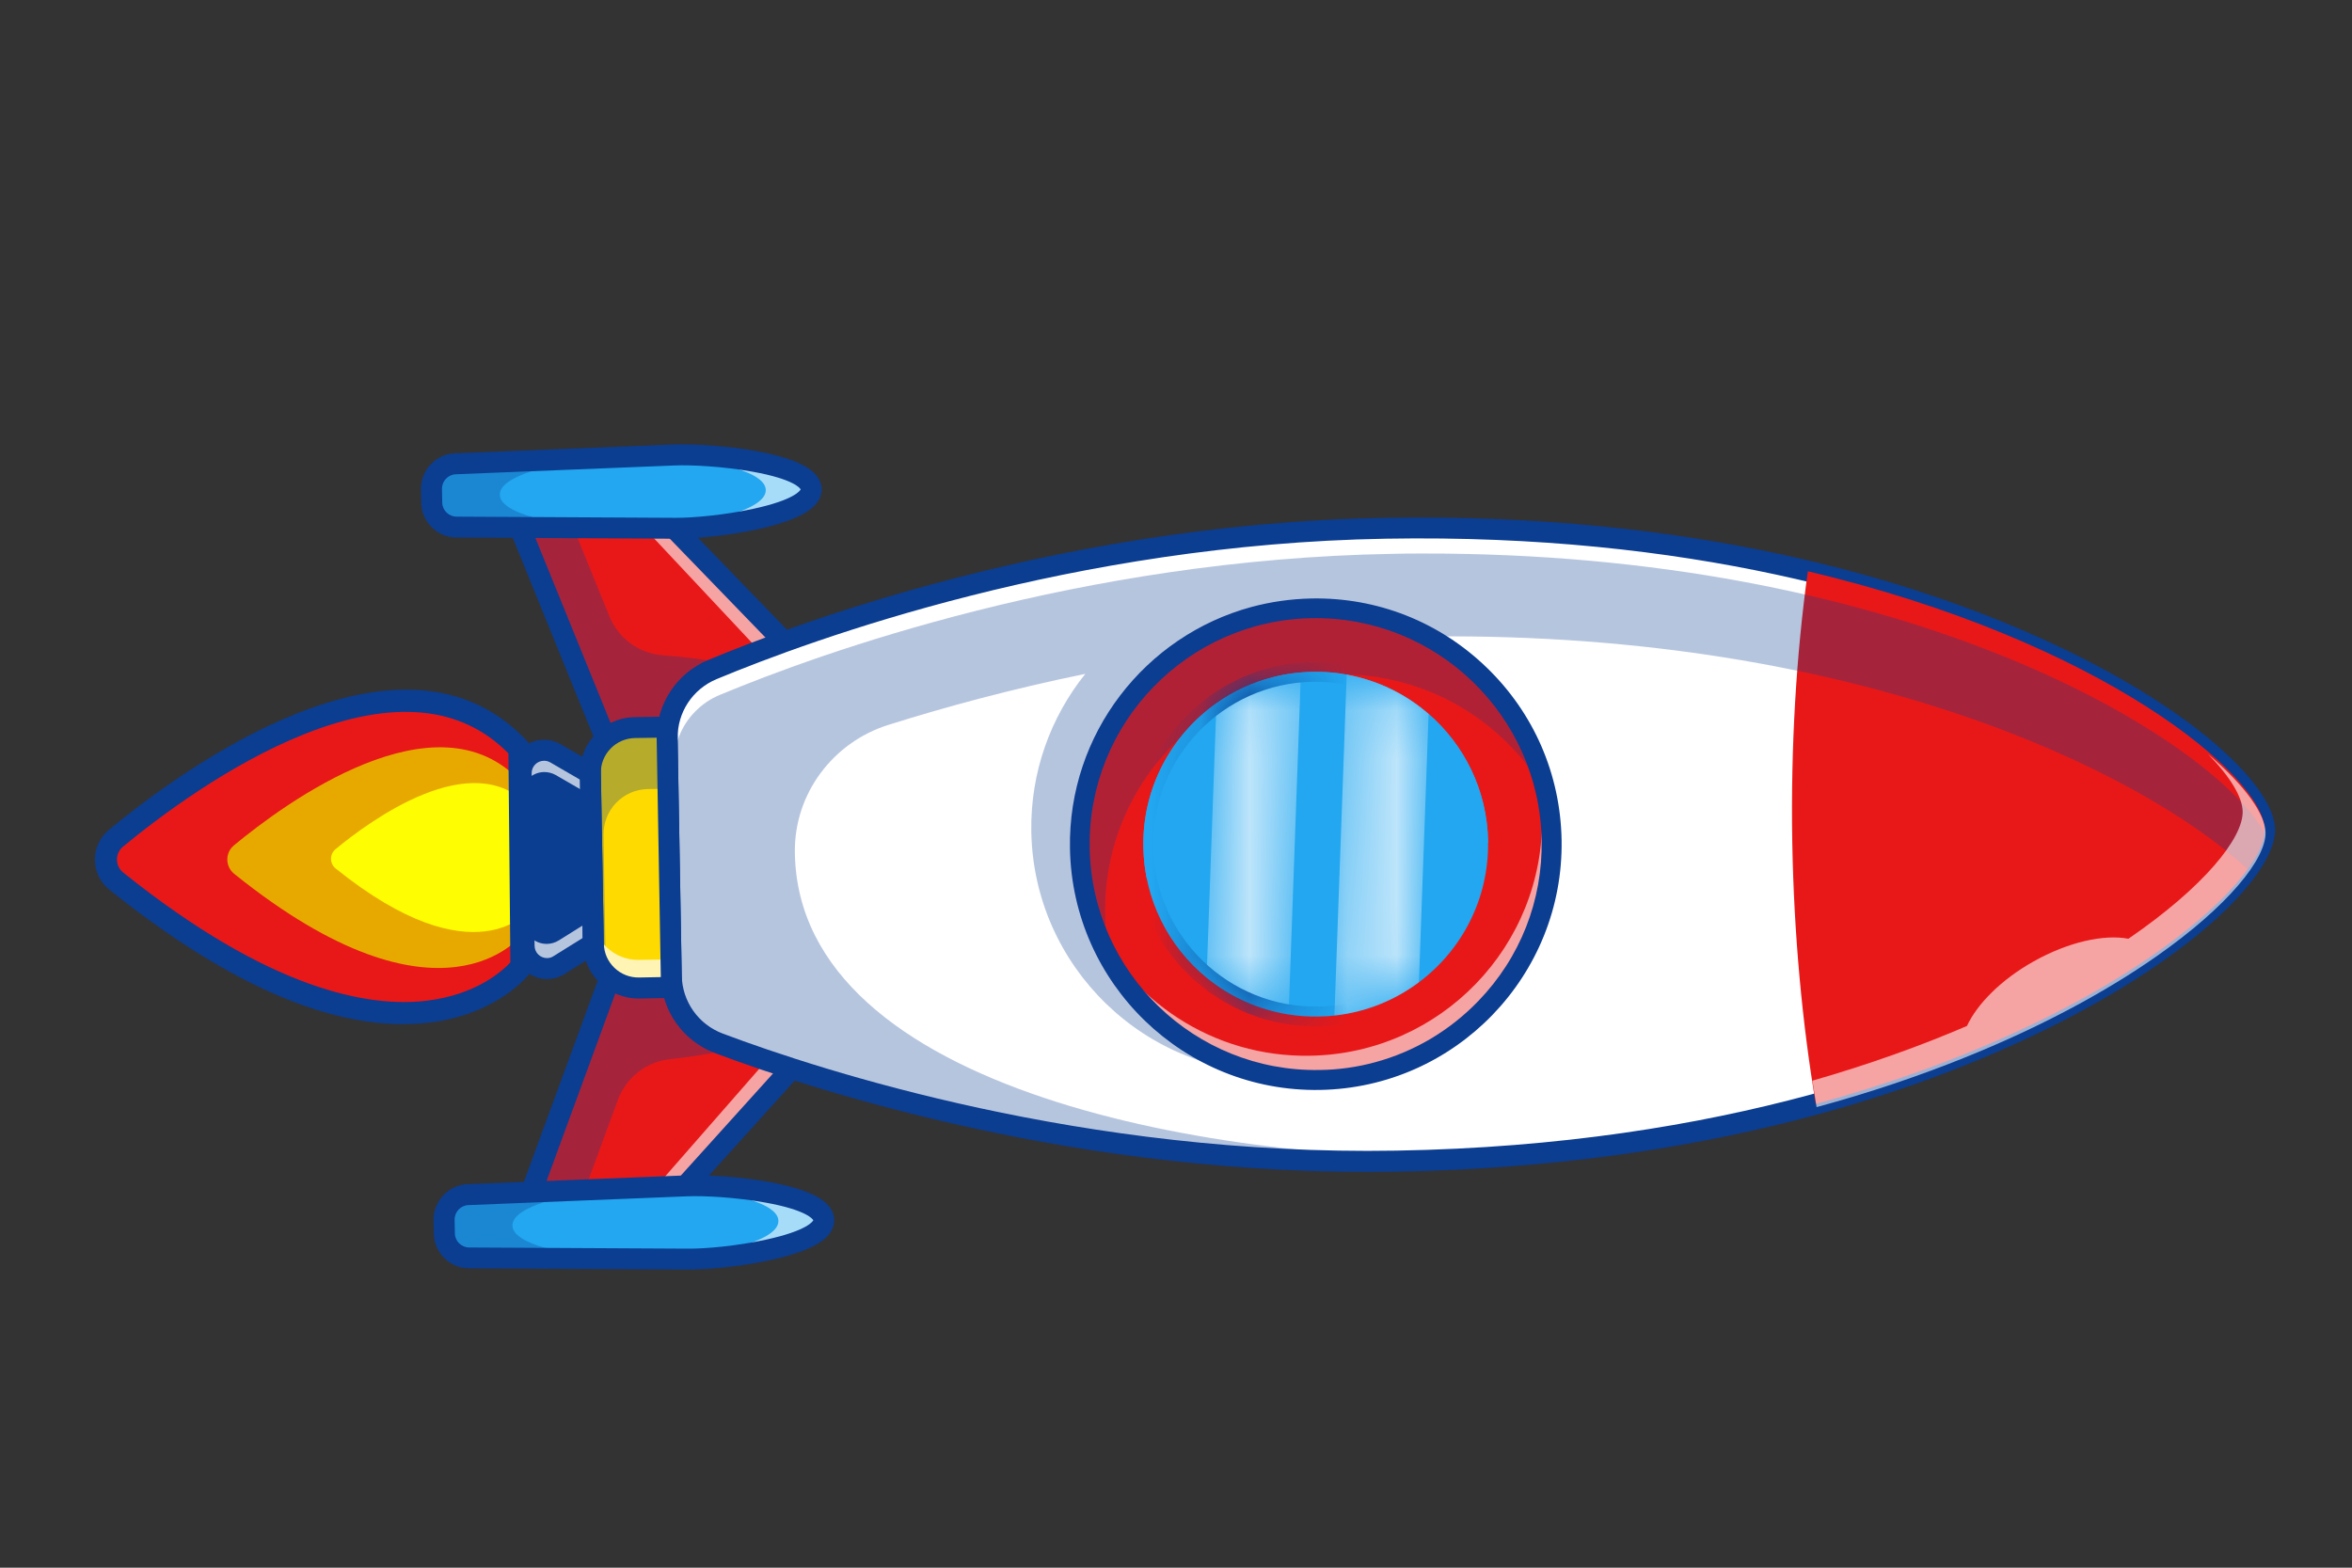 <svg width="48" height="32" viewBox="0 0 48 32" fill="none" xmlns="http://www.w3.org/2000/svg">
<rect x="0" y="0" width="48" height="32" fill="#333333" stroke="none"/>
<path d="M10.641 19.725C10.641 19.725 8.336 22.767 2.373 17.986C2.094 17.761 2.089 17.337 2.366 17.108C3.854 15.882 8.199 12.71 10.6 15.287L10.641 19.725Z" fill="#E81818"/>
<path d="M10.648 19.084C10.648 19.084 9.013 21.243 4.78 17.837C4.594 17.687 4.592 17.406 4.775 17.255C5.805 16.402 8.909 14.113 10.619 15.948L10.648 19.084Z" fill="#E7A900"/>
<path d="M10.81 18.57C10.81 18.57 9.705 20.026 6.85 17.728C6.725 17.627 6.724 17.437 6.847 17.334C7.541 16.759 9.637 15.214 10.79 16.452L10.81 18.57Z" fill="#FFFD01"/>
<path d="M6.916 14.275C8.533 13.838 9.824 14.126 10.765 15.135C10.803 15.176 10.824 15.23 10.825 15.286L10.865 19.724C10.865 19.774 10.85 19.822 10.819 19.862C10.793 19.896 10.17 20.7 8.773 20.872C6.957 21.097 4.756 20.186 2.234 18.162C2.046 18.013 1.938 17.789 1.937 17.55C1.935 17.311 2.041 17.088 2.224 16.937C2.967 16.324 4.453 15.201 6.058 14.564C6.354 14.445 6.639 14.35 6.916 14.275ZM10.376 15.379C9.416 14.402 8.02 14.269 6.224 14.98C4.675 15.595 3.232 16.686 2.51 17.282C2.431 17.347 2.386 17.444 2.387 17.547C2.387 17.65 2.434 17.746 2.515 17.811C5.523 20.223 7.538 20.566 8.7 20.428C9.725 20.307 10.262 19.811 10.416 19.644L10.376 15.379Z" fill="#0B3D91"/>
<path d="M20.149 17.385L13.855 24.357L10.815 24.41L13.348 17.504L20.149 17.385Z" fill="#E81818"/>
<path d="M20.149 17.385L13.618 10.637L10.578 10.69L13.347 17.504L20.149 17.385Z" fill="#E81818"/>
<g opacity="0.3">
<path d="M20.149 17.385L13.347 17.503L10.577 10.688L11.662 10.67L12.439 12.585C12.622 13.034 13.045 13.341 13.529 13.376C14.317 13.432 15.095 13.57 15.852 13.783C16.266 13.899 16.672 14.04 17.07 14.201L20.149 17.385Z" fill="#0B3D91"/>
</g>
<g opacity="0.3">
<path d="M20.149 17.385L13.347 17.502L10.815 24.409L11.899 24.39L12.61 22.45C12.778 21.994 13.19 21.672 13.672 21.62C14.458 21.537 15.231 21.373 15.979 21.134C16.388 21.003 16.79 20.849 17.182 20.672L20.149 17.385Z" fill="#0B3D91"/>
</g>
<g opacity="0.6">
<path d="M13.855 24.357L13.264 24.368L19.358 17.399L20.149 17.385L13.855 24.357Z" fill="white"/>
</g>
<g opacity="0.6">
<path d="M20.149 17.385L19.357 17.399L13.026 10.647L13.618 10.637L20.149 17.385Z" fill="white"/>
</g>
<path d="M13.197 17.293L20.637 17.163L13.951 24.569L10.506 24.63L13.197 17.293ZM19.662 17.608L13.497 17.715L11.123 24.191L13.76 24.145L19.662 17.608Z" fill="#0B3D91"/>
<path d="M16.812 24.905C16.802 24.377 14.8 24.174 14.014 24.206L9.55 24.385C9.276 24.396 9.059 24.625 9.064 24.9L9.069 25.18C9.074 25.455 9.297 25.676 9.572 25.678L14.04 25.703C14.827 25.706 16.821 25.433 16.812 24.905Z" fill="#22A7F0"/>
<g opacity="0.6">
<path d="M14.039 25.701L13.562 25.698C14.478 25.629 15.893 25.366 15.886 24.92C15.879 24.476 14.455 24.262 13.538 24.224L14.014 24.206C14.8 24.174 16.804 24.377 16.812 24.905C16.821 25.433 14.827 25.706 14.039 25.701Z" fill="white"/>
</g>
<path d="M10.262 10.482L13.707 10.421L20.644 17.591L13.203 17.721L10.262 10.482ZM13.529 10.851L10.892 10.897L13.489 17.287L19.653 17.181L13.529 10.851Z" fill="#0B3D91"/>
<path d="M16.554 9.987C16.564 10.514 14.569 10.788 13.781 10.783L9.314 10.758C9.039 10.757 8.815 10.536 8.811 10.261L8.806 9.981C8.801 9.706 9.016 9.478 9.292 9.466L13.756 9.286C14.542 9.256 16.546 9.459 16.554 9.987Z" fill="#22A7F0"/>
<g opacity="0.3">
<path d="M12.228 10.775L9.314 10.76C9.039 10.758 8.815 10.537 8.811 10.262L8.806 9.982C8.801 9.707 9.017 9.479 9.292 9.467L12.205 9.351C11.313 9.451 10.194 9.703 10.2 10.098C10.207 10.494 11.333 10.706 12.228 10.775Z" fill="#0B3D91"/>
</g>
<g opacity="0.6">
<path d="M13.781 10.783L13.305 10.78C14.22 10.711 15.636 10.447 15.628 10.002C15.621 9.558 14.197 9.343 13.28 9.306L13.756 9.287C14.542 9.256 16.546 9.459 16.554 9.987C16.564 10.514 14.569 10.788 13.781 10.783Z" fill="white"/>
</g>
<path d="M9.127 9.276C9.177 9.263 9.229 9.254 9.284 9.253L13.747 9.073C14.384 9.048 16.11 9.175 16.604 9.643C16.737 9.769 16.766 9.897 16.768 9.983C16.77 10.07 16.745 10.199 16.615 10.329C16.137 10.813 14.417 11 13.78 10.997L9.312 10.972C8.924 10.97 8.603 10.653 8.596 10.264L8.591 9.984C8.587 9.651 8.816 9.36 9.127 9.276ZM16.34 9.99C16.333 9.974 16.22 9.783 15.357 9.628C14.759 9.52 14.112 9.487 13.765 9.501L9.301 9.681C9.144 9.687 9.018 9.82 9.02 9.978L9.025 10.258C9.028 10.417 9.158 10.545 9.316 10.546L13.784 10.57C14.133 10.572 14.777 10.516 15.37 10.387C16.229 10.201 16.333 10.006 16.34 9.99Z" fill="#0B3D91"/>
<g opacity="0.3">
<path d="M12.485 25.693L9.572 25.678C9.297 25.676 9.073 25.455 9.069 25.18L9.064 24.9C9.059 24.625 9.275 24.397 9.55 24.385L12.463 24.269C11.571 24.369 10.452 24.621 10.458 25.017C10.465 25.41 11.591 25.624 12.485 25.693Z" fill="#0B3D91"/>
</g>
<path d="M9.384 24.195C9.435 24.181 9.487 24.172 9.541 24.171L14.005 23.992C14.641 23.966 16.368 24.093 16.861 24.561C16.995 24.687 17.024 24.815 17.026 24.901C17.027 24.988 17.002 25.117 16.873 25.247C16.395 25.732 14.675 25.918 14.037 25.915L9.57 25.89C9.181 25.888 8.86 25.571 8.853 25.183L8.848 24.903C8.845 24.569 9.074 24.279 9.384 24.195ZM16.598 24.908C16.591 24.893 16.478 24.701 15.614 24.546C15.017 24.439 14.37 24.405 14.023 24.419L9.559 24.599C9.401 24.605 9.276 24.738 9.278 24.897L9.283 25.177C9.286 25.335 9.416 25.463 9.574 25.464L14.041 25.488C14.39 25.491 15.035 25.435 15.628 25.305C16.486 25.119 16.591 24.924 16.598 24.908Z" fill="#0B3D91"/>
<path d="M28.5 23.703C22.123 23.814 16.779 22.09 14.676 21.299C14.098 21.081 13.71 20.534 13.7 19.916L13.616 15.082C13.605 14.464 13.973 13.903 14.544 13.665C16.618 12.802 21.899 10.893 28.276 10.782C39.767 10.582 46.192 15.419 46.219 16.932C46.246 18.445 39.989 23.503 28.5 23.703Z" fill="white"/>
<path d="M19.052 11.918C21.555 11.241 24.751 10.63 28.272 10.57C34.578 10.46 39.019 11.842 41.633 13.021C44.764 14.432 46.416 16.056 46.431 16.93C46.446 17.805 44.851 19.484 41.772 21.003C39.199 22.271 34.809 23.807 28.503 23.916C22.056 24.029 16.633 22.262 14.6 21.499C13.935 21.249 13.498 20.629 13.486 19.919L13.402 15.085C13.389 14.376 13.805 13.741 14.46 13.469C15.371 13.089 16.972 12.48 19.052 11.918ZM36.934 22.348C38.87 21.824 40.416 21.194 41.582 20.619C44.617 19.122 46.014 17.538 46.004 16.937C45.994 16.337 44.542 14.8 41.458 13.41C38.884 12.249 34.506 10.887 28.28 10.996C21.905 11.106 16.608 13.037 14.625 13.862C14.133 14.067 13.82 14.543 13.829 15.077L13.913 19.911C13.923 20.444 14.252 20.91 14.751 21.098C16.76 21.853 22.122 23.599 28.496 23.487C31.856 23.43 34.664 22.962 36.934 22.348Z" fill="#0B3D91"/>
<path d="M13.703 20.156L13.045 20.167C12.536 20.175 12.117 19.771 12.108 19.262L12.049 15.789C12.04 15.28 12.445 14.86 12.954 14.851L13.612 14.841L13.703 20.156Z" fill="#FFDA00"/>
<g opacity="0.3">
<path d="M12.317 17.043C12.309 16.534 12.713 16.114 13.222 16.106L13.632 16.098L13.61 14.84L12.952 14.85C12.443 14.859 12.038 15.278 12.047 15.787L12.106 19.261C12.111 19.503 12.209 19.721 12.364 19.883L12.317 17.043Z" fill="#0B3D91"/>
</g>
<g opacity="0.7">
<path d="M13.703 20.156L13.045 20.167C12.536 20.175 12.117 19.771 12.108 19.262L12.098 18.688C12.107 19.197 12.526 19.601 13.036 19.593L13.694 19.582L13.703 20.156Z" fill="white"/>
</g>
<path d="M11.171 19.769C10.912 19.774 10.701 19.569 10.696 19.31L10.635 15.789C10.631 15.53 10.836 15.318 11.094 15.314C11.18 15.312 11.263 15.333 11.337 15.377L12.048 15.788L12.108 19.262L11.411 19.698C11.338 19.744 11.256 19.768 11.171 19.769Z" fill="#0B3D91"/>
<g opacity="0.7">
<path d="M11.171 19.769C10.913 19.774 10.701 19.569 10.696 19.31L10.688 18.808C10.693 19.067 10.906 19.271 11.163 19.267C11.248 19.266 11.33 19.241 11.404 19.196L12.1 18.76L12.108 19.263L11.412 19.699C11.338 19.744 11.256 19.768 11.171 19.769Z" fill="white"/>
</g>
<g opacity="0.7">
<path d="M11.093 15.257C10.834 15.261 10.629 15.473 10.634 15.732L10.642 16.234C10.637 15.976 10.844 15.764 11.101 15.759C11.186 15.758 11.269 15.779 11.343 15.821L12.055 16.233L12.046 15.73L11.335 15.319C11.261 15.277 11.178 15.256 11.093 15.257Z" fill="white"/>
</g>
<path d="M37.057 22.534C36.779 20.881 36.611 19.079 36.577 17.192C36.544 15.237 36.658 13.369 36.895 11.661C42.931 13.089 46.2 15.854 46.218 16.933C46.237 18.013 43.057 20.898 37.057 22.534Z" fill="#E81818"/>
<g opacity="0.3">
<path d="M30.328 11.318C30.334 11.317 30.341 11.318 30.348 11.318C30.268 11.315 30.188 11.313 30.108 11.312C30.056 11.311 30.004 11.309 29.952 11.308C29.84 11.305 29.727 11.303 29.612 11.302C29.556 11.301 29.5 11.3 29.444 11.3C29.32 11.299 29.195 11.299 29.07 11.299C29.025 11.299 28.98 11.299 28.935 11.299C28.762 11.299 28.59 11.301 28.416 11.305C22.039 11.416 16.759 13.323 14.684 14.187C14.496 14.265 14.33 14.38 14.192 14.519C13.912 14.801 13.749 15.189 13.756 15.602L13.84 20.437C13.841 20.471 13.843 20.503 13.845 20.536C13.836 20.517 13.826 20.496 13.818 20.477C13.831 20.507 13.846 20.539 13.861 20.569L13.861 20.57C13.876 20.6 13.892 20.628 13.909 20.656C13.914 20.664 13.919 20.674 13.925 20.682C13.938 20.703 13.951 20.722 13.965 20.742C13.971 20.75 13.976 20.759 13.982 20.767C14.002 20.793 14.021 20.819 14.042 20.845C14.044 20.847 14.045 20.848 14.046 20.85C14.066 20.875 14.086 20.898 14.108 20.921C14.116 20.928 14.123 20.936 14.131 20.943C14.148 20.96 14.165 20.977 14.182 20.993C14.19 21 14.197 21.007 14.206 21.014C14.231 21.036 14.256 21.057 14.281 21.078C14.399 21.17 14.532 21.245 14.677 21.3C16.78 22.09 22.124 23.815 28.501 23.704C29.161 23.692 29.805 23.665 30.432 23.623C24.931 23.765 16.306 22.303 16.222 17.417C16.222 17.409 16.222 17.401 16.222 17.392C16.208 16.205 16.993 15.156 18.126 14.798C19.271 14.437 20.63 14.066 22.149 13.755C21.443 14.636 21.026 15.76 21.047 16.975C21.095 19.74 23.384 21.952 26.151 21.904C28.918 21.856 31.129 19.567 31.081 16.801C31.054 15.26 30.332 13.893 29.219 12.991C37.969 12.914 43.722 15.762 45.871 17.741C46.08 17.453 46.194 17.202 46.214 17.002C45.269 15.271 39.693 11.615 30.328 11.318Z" fill="#0B3D91"/>
</g>
<g opacity="0.6">
<path d="M40.068 21.599C41.691 20.948 43.006 20.223 43.997 19.53C45.482 18.492 46.244 17.528 46.236 16.998C46.23 16.624 45.831 16.047 45.063 15.394C45.526 15.867 45.764 16.277 45.769 16.565C45.778 17.107 44.985 18.1 43.437 19.162C42.94 19.067 42.21 19.226 41.498 19.627C40.839 19.998 40.351 20.492 40.142 20.942C39.204 21.345 38.151 21.725 36.988 22.059C37.016 22.24 37.044 22.42 37.073 22.599C38.167 22.302 39.166 21.962 40.068 21.599Z" fill="white"/>
</g>
<path d="M12.67 14.678C12.76 14.653 12.853 14.64 12.949 14.639L13.821 14.623L13.921 20.366L13.049 20.382C12.423 20.392 11.905 19.893 11.894 19.266L11.835 15.793C11.829 15.49 11.943 15.202 12.153 14.985C12.296 14.835 12.475 14.73 12.67 14.678ZM13.401 15.058L12.957 15.065C12.768 15.069 12.591 15.145 12.46 15.281C12.329 15.417 12.258 15.595 12.262 15.785L12.322 19.258C12.328 19.648 12.652 19.96 13.041 19.953L13.486 19.945L13.401 15.058Z" fill="#0B3D91"/>
<path d="M10.925 15.124C10.978 15.11 11.033 15.102 11.091 15.101C11.216 15.098 11.337 15.131 11.445 15.193L12.261 15.664L12.325 19.38L11.526 19.88C11.421 19.946 11.3 19.982 11.176 19.984C10.801 19.99 10.49 19.691 10.484 19.315L10.423 15.793C10.416 15.475 10.631 15.204 10.925 15.124ZM11.836 15.914L11.23 15.562C11.189 15.539 11.144 15.527 11.098 15.529C10.959 15.531 10.847 15.647 10.85 15.786L10.91 19.308C10.912 19.448 11.028 19.559 11.168 19.557C11.214 19.556 11.259 19.543 11.297 19.517L11.892 19.146L11.836 15.914Z" fill="#0B3D91"/>
<path d="M26.935 22.045C25.942 22.062 25.017 21.778 24.242 21.278C22.94 20.436 22.067 18.982 22.039 17.315C22.014 15.866 22.631 14.557 23.628 13.657C24.461 12.905 25.559 12.439 26.769 12.418C29.427 12.372 31.62 14.489 31.666 17.147C31.712 19.806 29.593 21.999 26.935 22.045Z" fill="#E81818"/>
<g opacity="0.6">
<path d="M22.273 18.735C22.657 19.577 23.277 20.288 24.046 20.784C24.821 21.285 25.747 21.568 26.739 21.55C29.398 21.504 31.517 19.313 31.471 16.653C31.463 16.181 31.387 15.725 31.252 15.295C31.518 15.879 31.67 16.524 31.681 17.205C31.727 19.863 29.61 22.055 26.95 22.102C25.959 22.12 25.032 21.835 24.258 21.336C23.326 20.735 22.613 19.819 22.273 18.735Z" fill="white"/>
</g>
<g opacity="0.25">
<path d="M22.037 17.315C22.013 15.867 22.63 14.557 23.626 13.657C24.459 12.905 25.557 12.44 26.769 12.418C29.104 12.377 31.079 14.005 31.556 16.204C30.713 14.723 29.109 13.736 27.285 13.767C26.074 13.787 24.977 14.254 24.144 15.006C23.147 15.906 22.53 17.216 22.555 18.664C22.561 18.987 22.597 19.302 22.664 19.605C22.278 18.929 22.052 18.15 22.037 17.315Z" fill="#0B3D91"/>
</g>
<path d="M25.542 12.389C25.933 12.284 26.342 12.225 26.766 12.216C28.106 12.192 29.374 12.692 30.338 13.624C31.303 14.554 31.845 15.805 31.869 17.145C31.917 19.91 29.706 22.2 26.939 22.248C24.174 22.296 21.884 20.086 21.836 17.319C21.795 14.976 23.375 12.976 25.542 12.389ZM28.063 21.683C28.858 21.468 29.582 21.042 30.168 20.435C31.025 19.549 31.484 18.382 31.462 17.15C31.418 14.607 29.314 12.575 26.771 12.618C24.228 12.663 22.195 14.767 22.238 17.309C22.283 19.853 24.387 21.885 26.93 21.841C27.319 21.837 27.698 21.782 28.063 21.683Z" fill="#0B3D91"/>
<path d="M23.334 17.293C23.312 16.082 23.907 15.005 24.827 14.355C25.171 14.112 25.559 13.931 25.979 13.823C26.24 13.756 26.511 13.72 26.791 13.715C27.028 13.71 27.259 13.729 27.483 13.771C28.115 13.886 28.689 14.168 29.155 14.574C29.883 15.205 30.351 16.132 30.369 17.172C30.389 18.346 29.833 19.396 28.958 20.05C28.468 20.418 27.876 20.661 27.233 20.73C27.127 20.742 27.02 20.75 26.912 20.75C26.703 20.754 26.498 20.74 26.299 20.708C25.671 20.609 25.098 20.344 24.625 19.958C23.852 19.325 23.352 18.37 23.334 17.293Z" fill="#22A7F0"/>
<path d="M23.413 17.98C23.365 17.758 23.338 17.527 23.334 17.292C23.312 16.081 23.906 15.004 24.826 14.353C25.17 14.111 25.559 13.93 25.979 13.821C26.239 13.755 26.511 13.718 26.791 13.713C27.028 13.709 27.259 13.728 27.482 13.77C28.114 13.884 28.689 14.167 29.155 14.572C29.883 15.203 30.35 16.131 30.369 17.17C30.37 17.189 30.369 17.208 30.369 17.227C30.205 16.471 29.798 15.806 29.235 15.316C28.768 14.912 28.195 14.628 27.562 14.513C27.338 14.472 27.107 14.453 26.871 14.457C26.591 14.462 26.32 14.499 26.059 14.565C25.639 14.672 25.25 14.855 24.907 15.097C23.999 15.739 23.41 16.793 23.413 17.98Z" fill="#22A7F0"/>
<mask id="mask0_25_8569" style="mask-type:alpha" maskUnits="userSpaceOnUse" x="27" y="13" width="3" height="8">
<path d="M27.233 20.729L27.483 13.771C28.115 13.886 28.689 14.168 29.155 14.574L28.958 20.05C28.467 20.417 27.876 20.66 27.233 20.729Z" fill="url(#paint0_linear_25_8569)"/>
</mask>
<g mask="url(#mask0_25_8569)">
<path opacity="0.7" d="M27.233 20.729L27.483 13.771C28.115 13.886 28.689 14.168 29.155 14.574L28.958 20.05C28.467 20.417 27.876 20.66 27.233 20.729Z" fill="url(#paint1_linear_25_8569)"/>
</g>
<mask id="mask1_25_8569" style="mask-type:alpha" maskUnits="userSpaceOnUse" x="24" y="13" width="3" height="8">
<path d="M24.624 19.956L24.825 14.355C25.169 14.112 25.558 13.931 25.977 13.823L26.545 13.844L26.299 20.706C25.671 20.607 25.097 20.342 24.624 19.956Z" fill="url(#paint2_linear_25_8569)"/>
</mask>
<g mask="url(#mask1_25_8569)">
<path opacity="0.7" d="M24.624 19.956L24.825 14.355C25.169 14.112 25.558 13.931 25.977 13.823L26.545 13.844L26.299 20.706C25.671 20.607 25.097 20.342 24.624 19.956Z" fill="url(#paint3_linear_25_8569)"/>
<path d="M25.879 13.64C26.169 13.562 26.473 13.518 26.785 13.512C28.836 13.477 30.534 15.116 30.569 17.168C30.604 19.218 28.965 20.915 26.913 20.951C24.862 20.986 23.165 19.348 23.129 17.296C23.101 15.559 24.273 14.075 25.879 13.64ZM27.717 20.433C29.149 20.046 30.193 18.723 30.167 17.174C30.135 15.346 28.623 13.885 26.794 13.916C24.965 13.949 23.505 15.46 23.535 17.289C23.568 19.117 25.079 20.578 26.908 20.547C27.187 20.542 27.458 20.503 27.717 20.433Z" fill="#0B3D91"/>
</g>
<defs>
<linearGradient id="paint0_linear_25_8569" x1="28.917" y1="19.518" x2="27.03" y2="14.649" gradientUnits="userSpaceOnUse">
<stop stop-color="white"/>
<stop offset="1"/>
</linearGradient>
<linearGradient id="paint1_linear_25_8569" x1="28.917" y1="19.518" x2="27.03" y2="14.649" gradientUnits="userSpaceOnUse">
<stop stop-color="white"/>
<stop offset="1" stop-color="white"/>
</linearGradient>
<linearGradient id="paint2_linear_25_8569" x1="26.728" y1="19.849" x2="24.829" y2="14.949" gradientUnits="userSpaceOnUse">
<stop stop-color="white"/>
<stop offset="1"/>
</linearGradient>
<linearGradient id="paint3_linear_25_8569" x1="26.728" y1="19.849" x2="24.829" y2="14.949" gradientUnits="userSpaceOnUse">
<stop stop-color="white"/>
<stop offset="1" stop-color="white"/>
</linearGradient>
</defs>
</svg>
